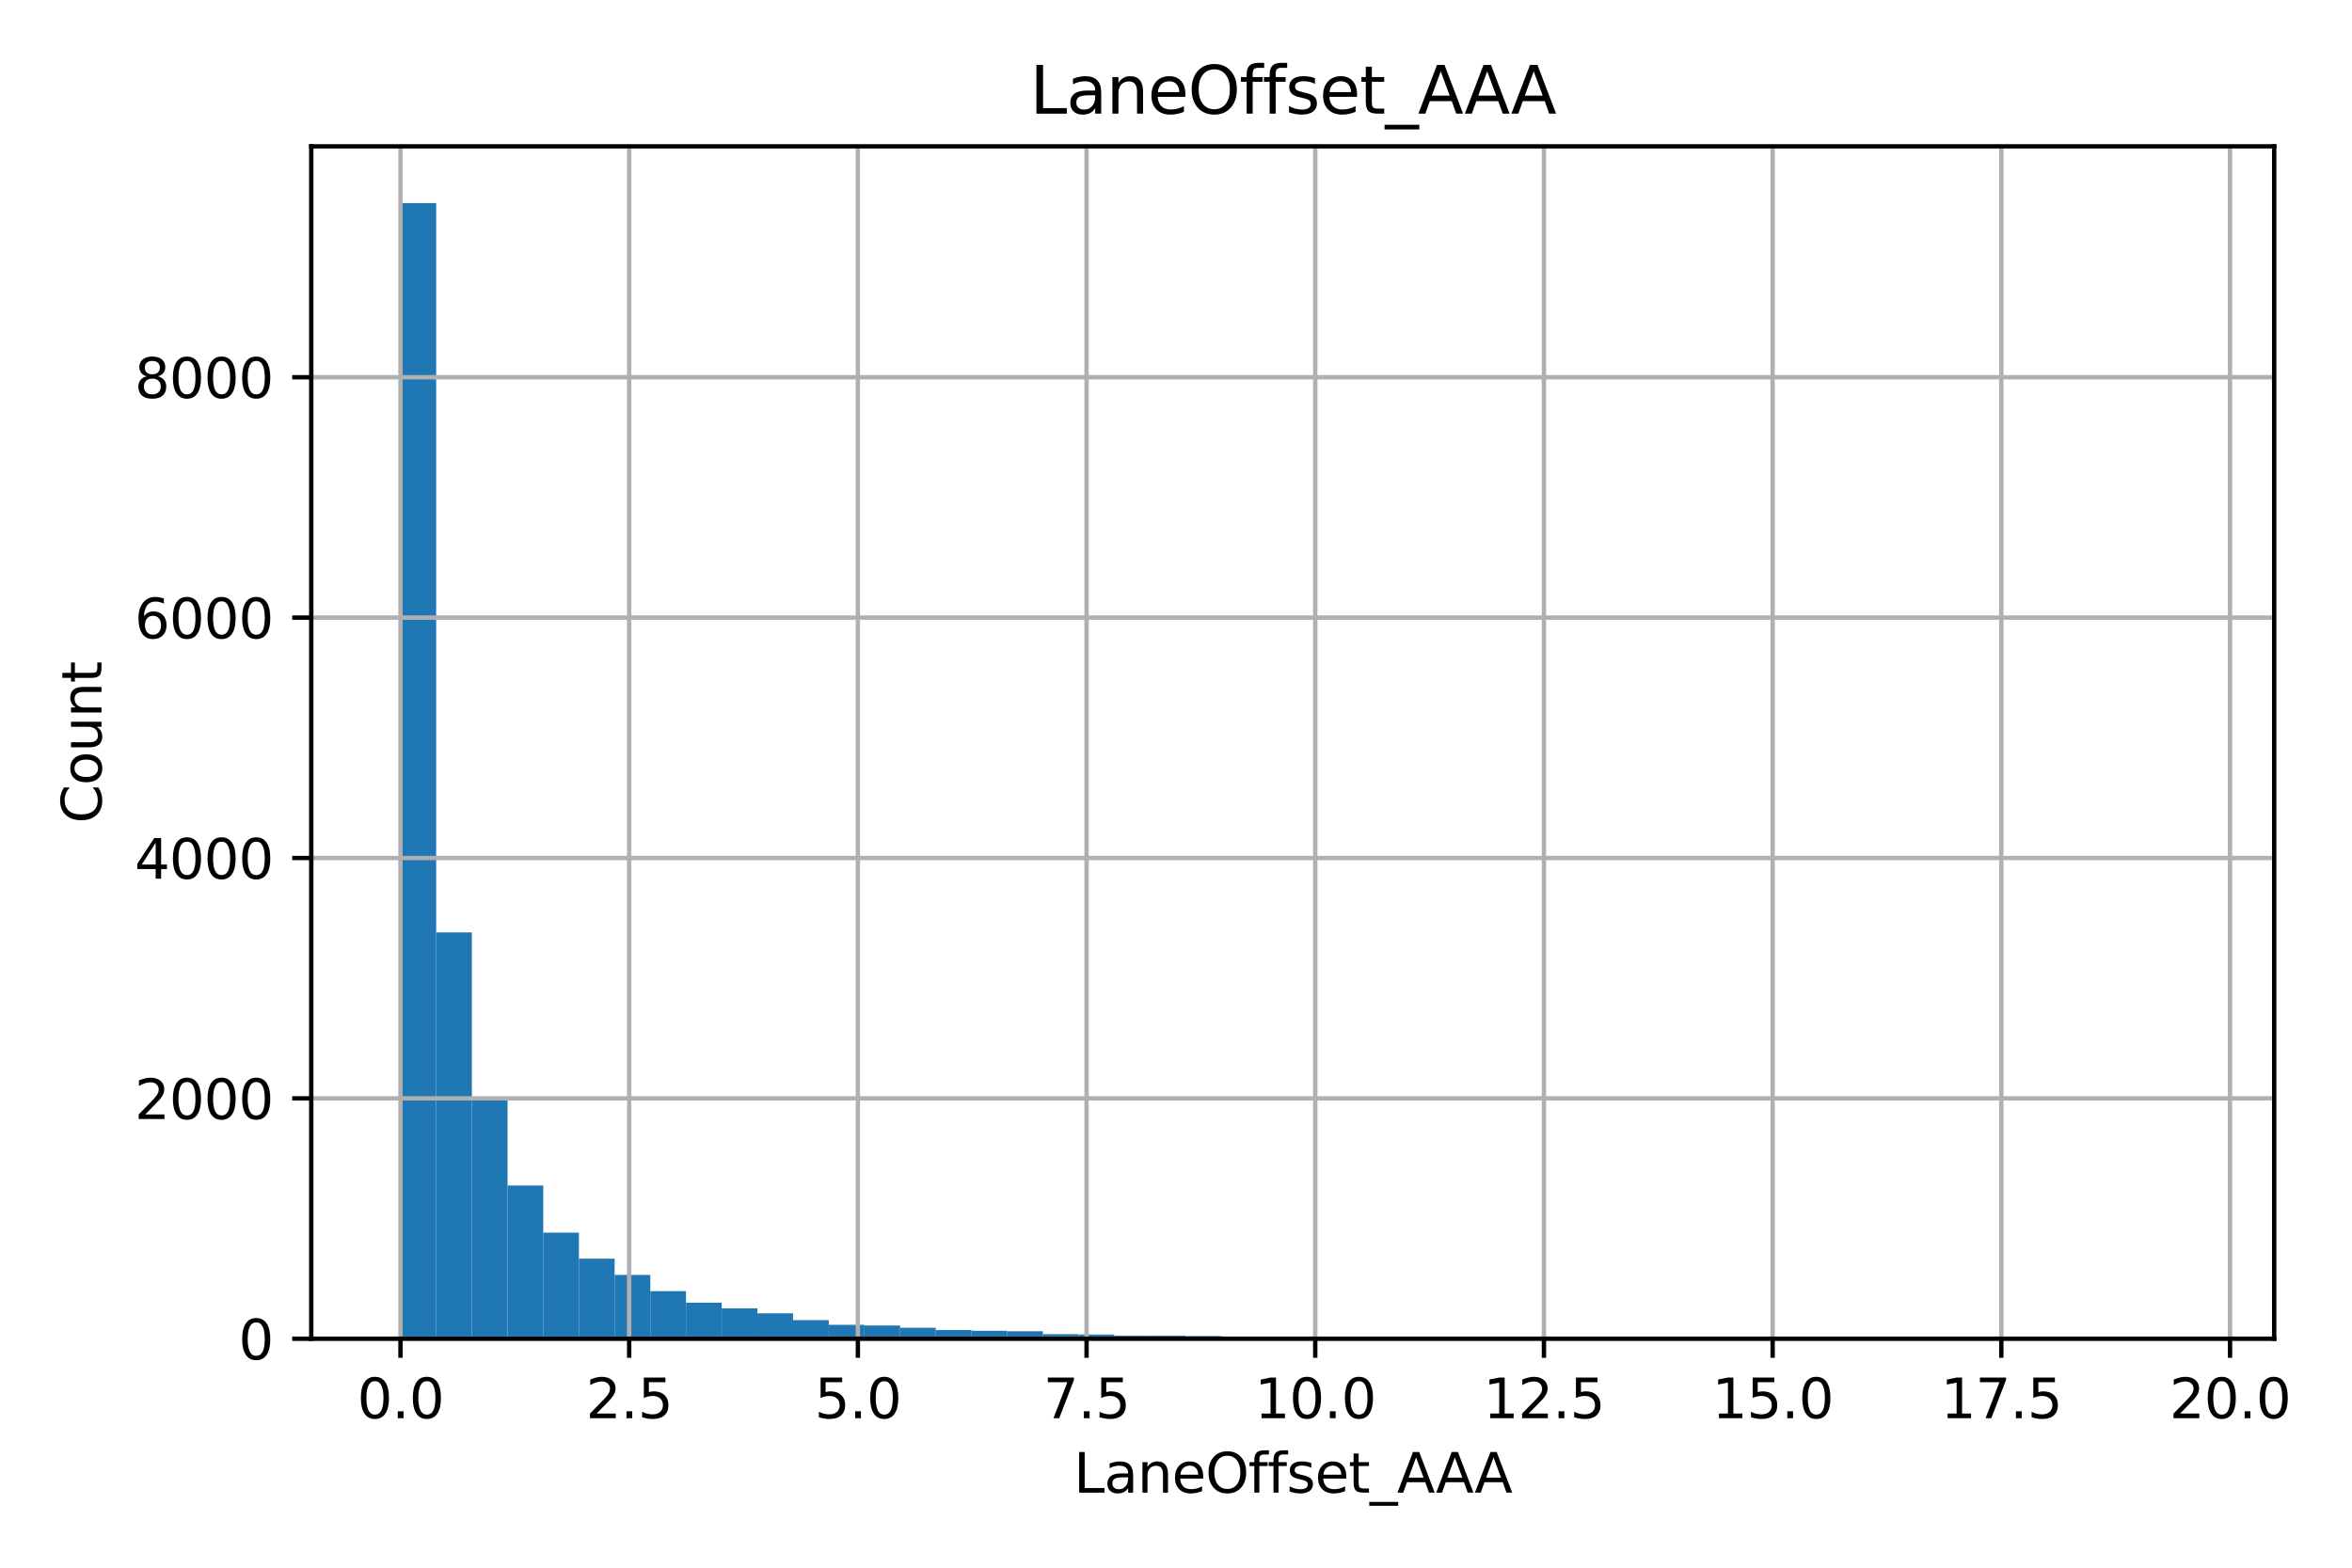 <?xml version="1.0" encoding="utf-8" standalone="no"?>
<!DOCTYPE svg PUBLIC "-//W3C//DTD SVG 1.1//EN"
  "http://www.w3.org/Graphics/SVG/1.1/DTD/svg11.dtd">
<svg xmlns:xlink="http://www.w3.org/1999/xlink" width="432pt" height="288pt" viewBox="0 0 432 288" xmlns="http://www.w3.org/2000/svg" version="1.1">
 <defs>
  <style type="text/css">*{stroke-linejoin: round; stroke-linecap: butt}</style>
 </defs>
 <g id="figure_1">
  <g id="patch_1">
   <path d="M 0 288 
L 432 288 
L 432 0 
L 0 0 
z
" style="fill: #ffffff"/>
  </g>
  <g id="axes_1">
   <g id="patch_2">
    <path d="M 57.17 245.939 
L 417.708 245.939 
L 417.708 26.88 
L 57.17 26.88 
z
" style="fill: #ffffff"/>
   </g>
   <g id="patch_3">
    <path d="M 73.558 245.939 
L 80.113 245.939 
L 80.113 37.311 
L 73.558 37.311 
z
" clip-path="url(#pde735ffebc)" style="fill: #1f77b4"/>
   </g>
   <g id="patch_4">
    <path d="M 80.113 245.939 
L 86.669 245.939 
L 86.669 171.289 
L 80.113 171.289 
z
" clip-path="url(#pde735ffebc)" style="fill: #1f77b4"/>
   </g>
   <g id="patch_5">
    <path d="M 86.669 245.939 
L 93.224 245.939 
L 93.224 201.692 
L 86.669 201.692 
z
" clip-path="url(#pde735ffebc)" style="fill: #1f77b4"/>
   </g>
   <g id="patch_6">
    <path d="M 93.224 245.939 
L 99.779 245.939 
L 99.779 217.788 
L 93.224 217.788 
z
" clip-path="url(#pde735ffebc)" style="fill: #1f77b4"/>
   </g>
   <g id="patch_7">
    <path d="M 99.779 245.939 
L 106.334 245.939 
L 106.334 226.443 
L 99.779 226.443 
z
" clip-path="url(#pde735ffebc)" style="fill: #1f77b4"/>
   </g>
   <g id="patch_8">
    <path d="M 106.334 245.939 
L 112.889 245.939 
L 112.889 231.234 
L 106.334 231.234 
z
" clip-path="url(#pde735ffebc)" style="fill: #1f77b4"/>
   </g>
   <g id="patch_9">
    <path d="M 112.889 245.939 
L 119.445 245.939 
L 119.445 234.215 
L 112.889 234.215 
z
" clip-path="url(#pde735ffebc)" style="fill: #1f77b4"/>
   </g>
   <g id="patch_10">
    <path d="M 119.445 245.939 
L 126 245.939 
L 126 237.195 
L 119.445 237.195 
z
" clip-path="url(#pde735ffebc)" style="fill: #1f77b4"/>
   </g>
   <g id="patch_11">
    <path d="M 126 245.939 
L 132.555 245.939 
L 132.555 239.315 
L 126 239.315 
z
" clip-path="url(#pde735ffebc)" style="fill: #1f77b4"/>
   </g>
   <g id="patch_12">
    <path d="M 132.555 245.939 
L 139.11 245.939 
L 139.11 240.353 
L 132.555 240.353 
z
" clip-path="url(#pde735ffebc)" style="fill: #1f77b4"/>
   </g>
   <g id="patch_13">
    <path d="M 139.11 245.939 
L 145.666 245.939 
L 145.666 241.28 
L 139.11 241.28 
z
" clip-path="url(#pde735ffebc)" style="fill: #1f77b4"/>
   </g>
   <g id="patch_14">
    <path d="M 145.666 245.939 
L 152.221 245.939 
L 152.221 242.516 
L 145.666 242.516 
z
" clip-path="url(#pde735ffebc)" style="fill: #1f77b4"/>
   </g>
   <g id="patch_15">
    <path d="M 152.221 245.939 
L 158.776 245.939 
L 158.776 243.378 
L 152.221 243.378 
z
" clip-path="url(#pde735ffebc)" style="fill: #1f77b4"/>
   </g>
   <g id="patch_16">
    <path d="M 158.776 245.939 
L 165.331 245.939 
L 165.331 243.51 
L 158.776 243.51 
z
" clip-path="url(#pde735ffebc)" style="fill: #1f77b4"/>
   </g>
   <g id="patch_17">
    <path d="M 165.331 245.939 
L 171.887 245.939 
L 171.887 243.93 
L 165.331 243.93 
z
" clip-path="url(#pde735ffebc)" style="fill: #1f77b4"/>
   </g>
   <g id="patch_18">
    <path d="M 171.887 245.939 
L 178.442 245.939 
L 178.442 244.327 
L 171.887 244.327 
z
" clip-path="url(#pde735ffebc)" style="fill: #1f77b4"/>
   </g>
   <g id="patch_19">
    <path d="M 178.442 245.939 
L 184.997 245.939 
L 184.997 244.482 
L 178.442 244.482 
z
" clip-path="url(#pde735ffebc)" style="fill: #1f77b4"/>
   </g>
   <g id="patch_20">
    <path d="M 184.997 245.939 
L 191.552 245.939 
L 191.552 244.57 
L 184.997 244.57 
z
" clip-path="url(#pde735ffebc)" style="fill: #1f77b4"/>
   </g>
   <g id="patch_21">
    <path d="M 191.552 245.939 
L 198.108 245.939 
L 198.108 245.1 
L 191.552 245.1 
z
" clip-path="url(#pde735ffebc)" style="fill: #1f77b4"/>
   </g>
   <g id="patch_22">
    <path d="M 198.108 245.939 
L 204.663 245.939 
L 204.663 245.166 
L 198.108 245.166 
z
" clip-path="url(#pde735ffebc)" style="fill: #1f77b4"/>
   </g>
   <g id="patch_23">
    <path d="M 204.663 245.939 
L 211.218 245.939 
L 211.218 245.365 
L 204.663 245.365 
z
" clip-path="url(#pde735ffebc)" style="fill: #1f77b4"/>
   </g>
   <g id="patch_24">
    <path d="M 211.218 245.939 
L 217.773 245.939 
L 217.773 245.365 
L 211.218 245.365 
z
" clip-path="url(#pde735ffebc)" style="fill: #1f77b4"/>
   </g>
   <g id="patch_25">
    <path d="M 217.773 245.939 
L 224.328 245.939 
L 224.328 245.453 
L 217.773 245.453 
z
" clip-path="url(#pde735ffebc)" style="fill: #1f77b4"/>
   </g>
   <g id="patch_26">
    <path d="M 224.328 245.939 
L 230.884 245.939 
L 230.884 245.585 
L 224.328 245.585 
z
" clip-path="url(#pde735ffebc)" style="fill: #1f77b4"/>
   </g>
   <g id="patch_27">
    <path d="M 230.884 245.939 
L 237.439 245.939 
L 237.439 245.718 
L 230.884 245.718 
z
" clip-path="url(#pde735ffebc)" style="fill: #1f77b4"/>
   </g>
   <g id="patch_28">
    <path d="M 237.439 245.939 
L 243.994 245.939 
L 243.994 245.674 
L 237.439 245.674 
z
" clip-path="url(#pde735ffebc)" style="fill: #1f77b4"/>
   </g>
   <g id="patch_29">
    <path d="M 243.994 245.939 
L 250.549 245.939 
L 250.549 245.608 
L 243.994 245.608 
z
" clip-path="url(#pde735ffebc)" style="fill: #1f77b4"/>
   </g>
   <g id="patch_30">
    <path d="M 250.549 245.939 
L 257.105 245.939 
L 257.105 245.74 
L 250.549 245.74 
z
" clip-path="url(#pde735ffebc)" style="fill: #1f77b4"/>
   </g>
   <g id="patch_31">
    <path d="M 257.105 245.939 
L 263.66 245.939 
L 263.66 245.718 
L 257.105 245.718 
z
" clip-path="url(#pde735ffebc)" style="fill: #1f77b4"/>
   </g>
   <g id="patch_32">
    <path d="M 263.66 245.939 
L 270.215 245.939 
L 270.215 245.696 
L 263.66 245.696 
z
" clip-path="url(#pde735ffebc)" style="fill: #1f77b4"/>
   </g>
   <g id="patch_33">
    <path d="M 270.215 245.939 
L 276.77 245.939 
L 276.77 245.873 
L 270.215 245.873 
z
" clip-path="url(#pde735ffebc)" style="fill: #1f77b4"/>
   </g>
   <g id="patch_34">
    <path d="M 276.77 245.939 
L 283.326 245.939 
L 283.326 245.806 
L 276.77 245.806 
z
" clip-path="url(#pde735ffebc)" style="fill: #1f77b4"/>
   </g>
   <g id="patch_35">
    <path d="M 283.326 245.939 
L 289.881 245.939 
L 289.881 245.806 
L 283.326 245.806 
z
" clip-path="url(#pde735ffebc)" style="fill: #1f77b4"/>
   </g>
   <g id="patch_36">
    <path d="M 289.881 245.939 
L 296.436 245.939 
L 296.436 245.873 
L 289.881 245.873 
z
" clip-path="url(#pde735ffebc)" style="fill: #1f77b4"/>
   </g>
   <g id="patch_37">
    <path d="M 296.436 245.939 
L 302.991 245.939 
L 302.991 245.917 
L 296.436 245.917 
z
" clip-path="url(#pde735ffebc)" style="fill: #1f77b4"/>
   </g>
   <g id="patch_38">
    <path d="M 302.991 245.939 
L 309.547 245.939 
L 309.547 245.85 
L 302.991 245.85 
z
" clip-path="url(#pde735ffebc)" style="fill: #1f77b4"/>
   </g>
   <g id="patch_39">
    <path d="M 309.547 245.939 
L 316.102 245.939 
L 316.102 245.895 
L 309.547 245.895 
z
" clip-path="url(#pde735ffebc)" style="fill: #1f77b4"/>
   </g>
   <g id="patch_40">
    <path d="M 316.102 245.939 
L 322.657 245.939 
L 322.657 245.873 
L 316.102 245.873 
z
" clip-path="url(#pde735ffebc)" style="fill: #1f77b4"/>
   </g>
   <g id="patch_41">
    <path d="M 322.657 245.939 
L 329.212 245.939 
L 329.212 245.917 
L 322.657 245.917 
z
" clip-path="url(#pde735ffebc)" style="fill: #1f77b4"/>
   </g>
   <g id="patch_42">
    <path d="M 329.212 245.939 
L 335.767 245.939 
L 335.767 245.917 
L 329.212 245.917 
z
" clip-path="url(#pde735ffebc)" style="fill: #1f77b4"/>
   </g>
   <g id="patch_43">
    <path d="M 335.767 245.939 
L 342.323 245.939 
L 342.323 245.939 
L 335.767 245.939 
z
" clip-path="url(#pde735ffebc)" style="fill: #1f77b4"/>
   </g>
   <g id="patch_44">
    <path d="M 342.323 245.939 
L 348.878 245.939 
L 348.878 245.917 
L 342.323 245.917 
z
" clip-path="url(#pde735ffebc)" style="fill: #1f77b4"/>
   </g>
   <g id="patch_45">
    <path d="M 348.878 245.939 
L 355.433 245.939 
L 355.433 245.917 
L 348.878 245.917 
z
" clip-path="url(#pde735ffebc)" style="fill: #1f77b4"/>
   </g>
   <g id="patch_46">
    <path d="M 355.433 245.939 
L 361.988 245.939 
L 361.988 245.939 
L 355.433 245.939 
z
" clip-path="url(#pde735ffebc)" style="fill: #1f77b4"/>
   </g>
   <g id="patch_47">
    <path d="M 361.988 245.939 
L 368.544 245.939 
L 368.544 245.917 
L 361.988 245.917 
z
" clip-path="url(#pde735ffebc)" style="fill: #1f77b4"/>
   </g>
   <g id="patch_48">
    <path d="M 368.544 245.939 
L 375.099 245.939 
L 375.099 245.917 
L 368.544 245.917 
z
" clip-path="url(#pde735ffebc)" style="fill: #1f77b4"/>
   </g>
   <g id="patch_49">
    <path d="M 375.099 245.939 
L 381.654 245.939 
L 381.654 245.939 
L 375.099 245.939 
z
" clip-path="url(#pde735ffebc)" style="fill: #1f77b4"/>
   </g>
   <g id="patch_50">
    <path d="M 381.654 245.939 
L 388.209 245.939 
L 388.209 245.939 
L 381.654 245.939 
z
" clip-path="url(#pde735ffebc)" style="fill: #1f77b4"/>
   </g>
   <g id="patch_51">
    <path d="M 388.209 245.939 
L 394.765 245.939 
L 394.765 245.895 
L 388.209 245.895 
z
" clip-path="url(#pde735ffebc)" style="fill: #1f77b4"/>
   </g>
   <g id="patch_52">
    <path d="M 394.765 245.939 
L 401.32 245.939 
L 401.32 245.895 
L 394.765 245.895 
z
" clip-path="url(#pde735ffebc)" style="fill: #1f77b4"/>
   </g>
   <g id="matplotlib.axis_1">
    <g id="xtick_1">
     <g id="line2d_1">
      <path d="M 73.558 245.939 
L 73.558 26.88 
" clip-path="url(#pde735ffebc)" style="fill: none; stroke: #b0b0b0; stroke-width: 0.8; stroke-linecap: square"/>
     </g>
     <g id="line2d_2">
      <defs>
       <path id="m78cd700a22" d="M 0 0 
L 0 3.5 
" style="stroke: #000000; stroke-width: 0.8"/>
      </defs>
      <g>
       <use xlink:href="#m78cd700a22" x="73.558" y="245.939" style="stroke: #000000; stroke-width: 0.8"/>
      </g>
     </g>
     <g id="text_1">
      <!-- 0.0 -->
      <g transform="translate(65.607 260.537) scale(0.1 -0.1)">
       <defs>
        <path id="DejaVuSans-30" d="M 2034 4250 
Q 1547 4250 1301 3770 
Q 1056 3291 1056 2328 
Q 1056 1369 1301 889 
Q 1547 409 2034 409 
Q 2525 409 2770 889 
Q 3016 1369 3016 2328 
Q 3016 3291 2770 3770 
Q 2525 4250 2034 4250 
z
M 2034 4750 
Q 2819 4750 3233 4129 
Q 3647 3509 3647 2328 
Q 3647 1150 3233 529 
Q 2819 -91 2034 -91 
Q 1250 -91 836 529 
Q 422 1150 422 2328 
Q 422 3509 836 4129 
Q 1250 4750 2034 4750 
z
" transform="scale(0.016)"/>
        <path id="DejaVuSans-2e" d="M 684 794 
L 1344 794 
L 1344 0 
L 684 0 
L 684 794 
z
" transform="scale(0.016)"/>
       </defs>
       <use xlink:href="#DejaVuSans-30"/>
       <use xlink:href="#DejaVuSans-2e" transform="translate(63.623 0)"/>
       <use xlink:href="#DejaVuSans-30" transform="translate(95.41 0)"/>
      </g>
     </g>
    </g>
    <g id="xtick_2">
     <g id="line2d_3">
      <path d="M 115.563 245.939 
L 115.563 26.88 
" clip-path="url(#pde735ffebc)" style="fill: none; stroke: #b0b0b0; stroke-width: 0.8; stroke-linecap: square"/>
     </g>
     <g id="line2d_4">
      <g>
       <use xlink:href="#m78cd700a22" x="115.563" y="245.939" style="stroke: #000000; stroke-width: 0.8"/>
      </g>
     </g>
     <g id="text_2">
      <!-- 2.5 -->
      <g transform="translate(107.611 260.537) scale(0.1 -0.1)">
       <defs>
        <path id="DejaVuSans-32" d="M 1228 531 
L 3431 531 
L 3431 0 
L 469 0 
L 469 531 
Q 828 903 1448 1529 
Q 2069 2156 2228 2338 
Q 2531 2678 2651 2914 
Q 2772 3150 2772 3378 
Q 2772 3750 2511 3984 
Q 2250 4219 1831 4219 
Q 1534 4219 1204 4116 
Q 875 4013 500 3803 
L 500 4441 
Q 881 4594 1212 4672 
Q 1544 4750 1819 4750 
Q 2544 4750 2975 4387 
Q 3406 4025 3406 3419 
Q 3406 3131 3298 2873 
Q 3191 2616 2906 2266 
Q 2828 2175 2409 1742 
Q 1991 1309 1228 531 
z
" transform="scale(0.016)"/>
        <path id="DejaVuSans-35" d="M 691 4666 
L 3169 4666 
L 3169 4134 
L 1269 4134 
L 1269 2991 
Q 1406 3038 1543 3061 
Q 1681 3084 1819 3084 
Q 2600 3084 3056 2656 
Q 3513 2228 3513 1497 
Q 3513 744 3044 326 
Q 2575 -91 1722 -91 
Q 1428 -91 1123 -41 
Q 819 9 494 109 
L 494 744 
Q 775 591 1075 516 
Q 1375 441 1709 441 
Q 2250 441 2565 725 
Q 2881 1009 2881 1497 
Q 2881 1984 2565 2268 
Q 2250 2553 1709 2553 
Q 1456 2553 1204 2497 
Q 953 2441 691 2322 
L 691 4666 
z
" transform="scale(0.016)"/>
       </defs>
       <use xlink:href="#DejaVuSans-32"/>
       <use xlink:href="#DejaVuSans-2e" transform="translate(63.623 0)"/>
       <use xlink:href="#DejaVuSans-35" transform="translate(95.41 0)"/>
      </g>
     </g>
    </g>
    <g id="xtick_3">
     <g id="line2d_5">
      <path d="M 157.568 245.939 
L 157.568 26.88 
" clip-path="url(#pde735ffebc)" style="fill: none; stroke: #b0b0b0; stroke-width: 0.8; stroke-linecap: square"/>
     </g>
     <g id="line2d_6">
      <g>
       <use xlink:href="#m78cd700a22" x="157.568" y="245.939" style="stroke: #000000; stroke-width: 0.8"/>
      </g>
     </g>
     <g id="text_3">
      <!-- 5.0 -->
      <g transform="translate(149.616 260.537) scale(0.1 -0.1)">
       <use xlink:href="#DejaVuSans-35"/>
       <use xlink:href="#DejaVuSans-2e" transform="translate(63.623 0)"/>
       <use xlink:href="#DejaVuSans-30" transform="translate(95.41 0)"/>
      </g>
     </g>
    </g>
    <g id="xtick_4">
     <g id="line2d_7">
      <path d="M 199.572 245.939 
L 199.572 26.88 
" clip-path="url(#pde735ffebc)" style="fill: none; stroke: #b0b0b0; stroke-width: 0.8; stroke-linecap: square"/>
     </g>
     <g id="line2d_8">
      <g>
       <use xlink:href="#m78cd700a22" x="199.572" y="245.939" style="stroke: #000000; stroke-width: 0.8"/>
      </g>
     </g>
     <g id="text_4">
      <!-- 7.5 -->
      <g transform="translate(191.621 260.537) scale(0.1 -0.1)">
       <defs>
        <path id="DejaVuSans-37" d="M 525 4666 
L 3525 4666 
L 3525 4397 
L 1831 0 
L 1172 0 
L 2766 4134 
L 525 4134 
L 525 4666 
z
" transform="scale(0.016)"/>
       </defs>
       <use xlink:href="#DejaVuSans-37"/>
       <use xlink:href="#DejaVuSans-2e" transform="translate(63.623 0)"/>
       <use xlink:href="#DejaVuSans-35" transform="translate(95.41 0)"/>
      </g>
     </g>
    </g>
    <g id="xtick_5">
     <g id="line2d_9">
      <path d="M 241.577 245.939 
L 241.577 26.88 
" clip-path="url(#pde735ffebc)" style="fill: none; stroke: #b0b0b0; stroke-width: 0.8; stroke-linecap: square"/>
     </g>
     <g id="line2d_10">
      <g>
       <use xlink:href="#m78cd700a22" x="241.577" y="245.939" style="stroke: #000000; stroke-width: 0.8"/>
      </g>
     </g>
     <g id="text_5">
      <!-- 10.0 -->
      <g transform="translate(230.444 260.537) scale(0.1 -0.1)">
       <defs>
        <path id="DejaVuSans-31" d="M 794 531 
L 1825 531 
L 1825 4091 
L 703 3866 
L 703 4441 
L 1819 4666 
L 2450 4666 
L 2450 531 
L 3481 531 
L 3481 0 
L 794 0 
L 794 531 
z
" transform="scale(0.016)"/>
       </defs>
       <use xlink:href="#DejaVuSans-31"/>
       <use xlink:href="#DejaVuSans-30" transform="translate(63.623 0)"/>
       <use xlink:href="#DejaVuSans-2e" transform="translate(127.246 0)"/>
       <use xlink:href="#DejaVuSans-30" transform="translate(159.033 0)"/>
      </g>
     </g>
    </g>
    <g id="xtick_6">
     <g id="line2d_11">
      <path d="M 283.582 245.939 
L 283.582 26.88 
" clip-path="url(#pde735ffebc)" style="fill: none; stroke: #b0b0b0; stroke-width: 0.8; stroke-linecap: square"/>
     </g>
     <g id="line2d_12">
      <g>
       <use xlink:href="#m78cd700a22" x="283.582" y="245.939" style="stroke: #000000; stroke-width: 0.8"/>
      </g>
     </g>
     <g id="text_6">
      <!-- 12.5 -->
      <g transform="translate(272.449 260.537) scale(0.1 -0.1)">
       <use xlink:href="#DejaVuSans-31"/>
       <use xlink:href="#DejaVuSans-32" transform="translate(63.623 0)"/>
       <use xlink:href="#DejaVuSans-2e" transform="translate(127.246 0)"/>
       <use xlink:href="#DejaVuSans-35" transform="translate(159.033 0)"/>
      </g>
     </g>
    </g>
    <g id="xtick_7">
     <g id="line2d_13">
      <path d="M 325.586 245.939 
L 325.586 26.88 
" clip-path="url(#pde735ffebc)" style="fill: none; stroke: #b0b0b0; stroke-width: 0.8; stroke-linecap: square"/>
     </g>
     <g id="line2d_14">
      <g>
       <use xlink:href="#m78cd700a22" x="325.586" y="245.939" style="stroke: #000000; stroke-width: 0.8"/>
      </g>
     </g>
     <g id="text_7">
      <!-- 15.0 -->
      <g transform="translate(314.454 260.537) scale(0.1 -0.1)">
       <use xlink:href="#DejaVuSans-31"/>
       <use xlink:href="#DejaVuSans-35" transform="translate(63.623 0)"/>
       <use xlink:href="#DejaVuSans-2e" transform="translate(127.246 0)"/>
       <use xlink:href="#DejaVuSans-30" transform="translate(159.033 0)"/>
      </g>
     </g>
    </g>
    <g id="xtick_8">
     <g id="line2d_15">
      <path d="M 367.591 245.939 
L 367.591 26.88 
" clip-path="url(#pde735ffebc)" style="fill: none; stroke: #b0b0b0; stroke-width: 0.8; stroke-linecap: square"/>
     </g>
     <g id="line2d_16">
      <g>
       <use xlink:href="#m78cd700a22" x="367.591" y="245.939" style="stroke: #000000; stroke-width: 0.8"/>
      </g>
     </g>
     <g id="text_8">
      <!-- 17.5 -->
      <g transform="translate(356.458 260.537) scale(0.1 -0.1)">
       <use xlink:href="#DejaVuSans-31"/>
       <use xlink:href="#DejaVuSans-37" transform="translate(63.623 0)"/>
       <use xlink:href="#DejaVuSans-2e" transform="translate(127.246 0)"/>
       <use xlink:href="#DejaVuSans-35" transform="translate(159.033 0)"/>
      </g>
     </g>
    </g>
    <g id="xtick_9">
     <g id="line2d_17">
      <path d="M 409.596 245.939 
L 409.596 26.88 
" clip-path="url(#pde735ffebc)" style="fill: none; stroke: #b0b0b0; stroke-width: 0.8; stroke-linecap: square"/>
     </g>
     <g id="line2d_18">
      <g>
       <use xlink:href="#m78cd700a22" x="409.596" y="245.939" style="stroke: #000000; stroke-width: 0.8"/>
      </g>
     </g>
     <g id="text_9">
      <!-- 20.0 -->
      <g transform="translate(398.463 260.537) scale(0.1 -0.1)">
       <use xlink:href="#DejaVuSans-32"/>
       <use xlink:href="#DejaVuSans-30" transform="translate(63.623 0)"/>
       <use xlink:href="#DejaVuSans-2e" transform="translate(127.246 0)"/>
       <use xlink:href="#DejaVuSans-30" transform="translate(159.033 0)"/>
      </g>
     </g>
    </g>
    <g id="text_10">
     <!-- LaneOffset_AAA -->
     <g transform="translate(197.21 274.215) scale(0.1 -0.1)">
      <defs>
       <path id="DejaVuSans-4c" d="M 628 4666 
L 1259 4666 
L 1259 531 
L 3531 531 
L 3531 0 
L 628 0 
L 628 4666 
z
" transform="scale(0.016)"/>
       <path id="DejaVuSans-61" d="M 2194 1759 
Q 1497 1759 1228 1600 
Q 959 1441 959 1056 
Q 959 750 1161 570 
Q 1363 391 1709 391 
Q 2188 391 2477 730 
Q 2766 1069 2766 1631 
L 2766 1759 
L 2194 1759 
z
M 3341 1997 
L 3341 0 
L 2766 0 
L 2766 531 
Q 2569 213 2275 61 
Q 1981 -91 1556 -91 
Q 1019 -91 701 211 
Q 384 513 384 1019 
Q 384 1609 779 1909 
Q 1175 2209 1959 2209 
L 2766 2209 
L 2766 2266 
Q 2766 2663 2505 2880 
Q 2244 3097 1772 3097 
Q 1472 3097 1187 3025 
Q 903 2953 641 2809 
L 641 3341 
Q 956 3463 1253 3523 
Q 1550 3584 1831 3584 
Q 2591 3584 2966 3190 
Q 3341 2797 3341 1997 
z
" transform="scale(0.016)"/>
       <path id="DejaVuSans-6e" d="M 3513 2113 
L 3513 0 
L 2938 0 
L 2938 2094 
Q 2938 2591 2744 2837 
Q 2550 3084 2163 3084 
Q 1697 3084 1428 2787 
Q 1159 2491 1159 1978 
L 1159 0 
L 581 0 
L 581 3500 
L 1159 3500 
L 1159 2956 
Q 1366 3272 1645 3428 
Q 1925 3584 2291 3584 
Q 2894 3584 3203 3211 
Q 3513 2838 3513 2113 
z
" transform="scale(0.016)"/>
       <path id="DejaVuSans-65" d="M 3597 1894 
L 3597 1613 
L 953 1613 
Q 991 1019 1311 708 
Q 1631 397 2203 397 
Q 2534 397 2845 478 
Q 3156 559 3463 722 
L 3463 178 
Q 3153 47 2828 -22 
Q 2503 -91 2169 -91 
Q 1331 -91 842 396 
Q 353 884 353 1716 
Q 353 2575 817 3079 
Q 1281 3584 2069 3584 
Q 2775 3584 3186 3129 
Q 3597 2675 3597 1894 
z
M 3022 2063 
Q 3016 2534 2758 2815 
Q 2500 3097 2075 3097 
Q 1594 3097 1305 2825 
Q 1016 2553 972 2059 
L 3022 2063 
z
" transform="scale(0.016)"/>
       <path id="DejaVuSans-4f" d="M 2522 4238 
Q 1834 4238 1429 3725 
Q 1025 3213 1025 2328 
Q 1025 1447 1429 934 
Q 1834 422 2522 422 
Q 3209 422 3611 934 
Q 4013 1447 4013 2328 
Q 4013 3213 3611 3725 
Q 3209 4238 2522 4238 
z
M 2522 4750 
Q 3503 4750 4090 4092 
Q 4678 3434 4678 2328 
Q 4678 1225 4090 567 
Q 3503 -91 2522 -91 
Q 1538 -91 948 565 
Q 359 1222 359 2328 
Q 359 3434 948 4092 
Q 1538 4750 2522 4750 
z
" transform="scale(0.016)"/>
       <path id="DejaVuSans-66" d="M 2375 4863 
L 2375 4384 
L 1825 4384 
Q 1516 4384 1395 4259 
Q 1275 4134 1275 3809 
L 1275 3500 
L 2222 3500 
L 2222 3053 
L 1275 3053 
L 1275 0 
L 697 0 
L 697 3053 
L 147 3053 
L 147 3500 
L 697 3500 
L 697 3744 
Q 697 4328 969 4595 
Q 1241 4863 1831 4863 
L 2375 4863 
z
" transform="scale(0.016)"/>
       <path id="DejaVuSans-73" d="M 2834 3397 
L 2834 2853 
Q 2591 2978 2328 3040 
Q 2066 3103 1784 3103 
Q 1356 3103 1142 2972 
Q 928 2841 928 2578 
Q 928 2378 1081 2264 
Q 1234 2150 1697 2047 
L 1894 2003 
Q 2506 1872 2764 1633 
Q 3022 1394 3022 966 
Q 3022 478 2636 193 
Q 2250 -91 1575 -91 
Q 1294 -91 989 -36 
Q 684 19 347 128 
L 347 722 
Q 666 556 975 473 
Q 1284 391 1588 391 
Q 1994 391 2212 530 
Q 2431 669 2431 922 
Q 2431 1156 2273 1281 
Q 2116 1406 1581 1522 
L 1381 1569 
Q 847 1681 609 1914 
Q 372 2147 372 2553 
Q 372 3047 722 3315 
Q 1072 3584 1716 3584 
Q 2034 3584 2315 3537 
Q 2597 3491 2834 3397 
z
" transform="scale(0.016)"/>
       <path id="DejaVuSans-74" d="M 1172 4494 
L 1172 3500 
L 2356 3500 
L 2356 3053 
L 1172 3053 
L 1172 1153 
Q 1172 725 1289 603 
Q 1406 481 1766 481 
L 2356 481 
L 2356 0 
L 1766 0 
Q 1100 0 847 248 
Q 594 497 594 1153 
L 594 3053 
L 172 3053 
L 172 3500 
L 594 3500 
L 594 4494 
L 1172 4494 
z
" transform="scale(0.016)"/>
       <path id="DejaVuSans-5f" d="M 3263 -1063 
L 3263 -1509 
L -63 -1509 
L -63 -1063 
L 3263 -1063 
z
" transform="scale(0.016)"/>
       <path id="DejaVuSans-41" d="M 2188 4044 
L 1331 1722 
L 3047 1722 
L 2188 4044 
z
M 1831 4666 
L 2547 4666 
L 4325 0 
L 3669 0 
L 3244 1197 
L 1141 1197 
L 716 0 
L 50 0 
L 1831 4666 
z
" transform="scale(0.016)"/>
      </defs>
      <use xlink:href="#DejaVuSans-4c"/>
      <use xlink:href="#DejaVuSans-61" transform="translate(55.713 0)"/>
      <use xlink:href="#DejaVuSans-6e" transform="translate(116.992 0)"/>
      <use xlink:href="#DejaVuSans-65" transform="translate(180.371 0)"/>
      <use xlink:href="#DejaVuSans-4f" transform="translate(241.895 0)"/>
      <use xlink:href="#DejaVuSans-66" transform="translate(320.605 0)"/>
      <use xlink:href="#DejaVuSans-66" transform="translate(355.811 0)"/>
      <use xlink:href="#DejaVuSans-73" transform="translate(391.016 0)"/>
      <use xlink:href="#DejaVuSans-65" transform="translate(443.115 0)"/>
      <use xlink:href="#DejaVuSans-74" transform="translate(504.639 0)"/>
      <use xlink:href="#DejaVuSans-5f" transform="translate(543.848 0)"/>
      <use xlink:href="#DejaVuSans-41" transform="translate(593.848 0)"/>
      <use xlink:href="#DejaVuSans-41" transform="translate(665.006 0)"/>
      <use xlink:href="#DejaVuSans-41" transform="translate(736.164 0)"/>
     </g>
    </g>
   </g>
   <g id="matplotlib.axis_2">
    <g id="ytick_1">
     <g id="line2d_19">
      <path d="M 57.17 245.939 
L 417.708 245.939 
" clip-path="url(#pde735ffebc)" style="fill: none; stroke: #b0b0b0; stroke-width: 0.8; stroke-linecap: square"/>
     </g>
     <g id="line2d_20">
      <defs>
       <path id="m7fc27445d2" d="M 0 0 
L -3.5 0 
" style="stroke: #000000; stroke-width: 0.8"/>
      </defs>
      <g>
       <use xlink:href="#m7fc27445d2" x="57.17" y="245.939" style="stroke: #000000; stroke-width: 0.8"/>
      </g>
     </g>
     <g id="text_11">
      <!-- 0 -->
      <g transform="translate(43.807 249.738) scale(0.1 -0.1)">
       <use xlink:href="#DejaVuSans-30"/>
      </g>
     </g>
    </g>
    <g id="ytick_2">
     <g id="line2d_21">
      <path d="M 57.17 201.78 
L 417.708 201.78 
" clip-path="url(#pde735ffebc)" style="fill: none; stroke: #b0b0b0; stroke-width: 0.8; stroke-linecap: square"/>
     </g>
     <g id="line2d_22">
      <g>
       <use xlink:href="#m7fc27445d2" x="57.17" y="201.78" style="stroke: #000000; stroke-width: 0.8"/>
      </g>
     </g>
     <g id="text_12">
      <!-- 2000 -->
      <g transform="translate(24.72 205.579) scale(0.1 -0.1)">
       <use xlink:href="#DejaVuSans-32"/>
       <use xlink:href="#DejaVuSans-30" transform="translate(63.623 0)"/>
       <use xlink:href="#DejaVuSans-30" transform="translate(127.246 0)"/>
       <use xlink:href="#DejaVuSans-30" transform="translate(190.869 0)"/>
      </g>
     </g>
    </g>
    <g id="ytick_3">
     <g id="line2d_23">
      <path d="M 57.17 157.622 
L 417.708 157.622 
" clip-path="url(#pde735ffebc)" style="fill: none; stroke: #b0b0b0; stroke-width: 0.8; stroke-linecap: square"/>
     </g>
     <g id="line2d_24">
      <g>
       <use xlink:href="#m7fc27445d2" x="57.17" y="157.622" style="stroke: #000000; stroke-width: 0.8"/>
      </g>
     </g>
     <g id="text_13">
      <!-- 4000 -->
      <g transform="translate(24.72 161.421) scale(0.1 -0.1)">
       <defs>
        <path id="DejaVuSans-34" d="M 2419 4116 
L 825 1625 
L 2419 1625 
L 2419 4116 
z
M 2253 4666 
L 3047 4666 
L 3047 1625 
L 3713 1625 
L 3713 1100 
L 3047 1100 
L 3047 0 
L 2419 0 
L 2419 1100 
L 313 1100 
L 313 1709 
L 2253 4666 
z
" transform="scale(0.016)"/>
       </defs>
       <use xlink:href="#DejaVuSans-34"/>
       <use xlink:href="#DejaVuSans-30" transform="translate(63.623 0)"/>
       <use xlink:href="#DejaVuSans-30" transform="translate(127.246 0)"/>
       <use xlink:href="#DejaVuSans-30" transform="translate(190.869 0)"/>
      </g>
     </g>
    </g>
    <g id="ytick_4">
     <g id="line2d_25">
      <path d="M 57.17 113.463 
L 417.708 113.463 
" clip-path="url(#pde735ffebc)" style="fill: none; stroke: #b0b0b0; stroke-width: 0.8; stroke-linecap: square"/>
     </g>
     <g id="line2d_26">
      <g>
       <use xlink:href="#m7fc27445d2" x="57.17" y="113.463" style="stroke: #000000; stroke-width: 0.8"/>
      </g>
     </g>
     <g id="text_14">
      <!-- 6000 -->
      <g transform="translate(24.72 117.262) scale(0.1 -0.1)">
       <defs>
        <path id="DejaVuSans-36" d="M 2113 2584 
Q 1688 2584 1439 2293 
Q 1191 2003 1191 1497 
Q 1191 994 1439 701 
Q 1688 409 2113 409 
Q 2538 409 2786 701 
Q 3034 994 3034 1497 
Q 3034 2003 2786 2293 
Q 2538 2584 2113 2584 
z
M 3366 4563 
L 3366 3988 
Q 3128 4100 2886 4159 
Q 2644 4219 2406 4219 
Q 1781 4219 1451 3797 
Q 1122 3375 1075 2522 
Q 1259 2794 1537 2939 
Q 1816 3084 2150 3084 
Q 2853 3084 3261 2657 
Q 3669 2231 3669 1497 
Q 3669 778 3244 343 
Q 2819 -91 2113 -91 
Q 1303 -91 875 529 
Q 447 1150 447 2328 
Q 447 3434 972 4092 
Q 1497 4750 2381 4750 
Q 2619 4750 2861 4703 
Q 3103 4656 3366 4563 
z
" transform="scale(0.016)"/>
       </defs>
       <use xlink:href="#DejaVuSans-36"/>
       <use xlink:href="#DejaVuSans-30" transform="translate(63.623 0)"/>
       <use xlink:href="#DejaVuSans-30" transform="translate(127.246 0)"/>
       <use xlink:href="#DejaVuSans-30" transform="translate(190.869 0)"/>
      </g>
     </g>
    </g>
    <g id="ytick_5">
     <g id="line2d_27">
      <path d="M 57.17 69.304 
L 417.708 69.304 
" clip-path="url(#pde735ffebc)" style="fill: none; stroke: #b0b0b0; stroke-width: 0.8; stroke-linecap: square"/>
     </g>
     <g id="line2d_28">
      <g>
       <use xlink:href="#m7fc27445d2" x="57.17" y="69.304" style="stroke: #000000; stroke-width: 0.8"/>
      </g>
     </g>
     <g id="text_15">
      <!-- 8000 -->
      <g transform="translate(24.72 73.104) scale(0.1 -0.1)">
       <defs>
        <path id="DejaVuSans-38" d="M 2034 2216 
Q 1584 2216 1326 1975 
Q 1069 1734 1069 1313 
Q 1069 891 1326 650 
Q 1584 409 2034 409 
Q 2484 409 2743 651 
Q 3003 894 3003 1313 
Q 3003 1734 2745 1975 
Q 2488 2216 2034 2216 
z
M 1403 2484 
Q 997 2584 770 2862 
Q 544 3141 544 3541 
Q 544 4100 942 4425 
Q 1341 4750 2034 4750 
Q 2731 4750 3128 4425 
Q 3525 4100 3525 3541 
Q 3525 3141 3298 2862 
Q 3072 2584 2669 2484 
Q 3125 2378 3379 2068 
Q 3634 1759 3634 1313 
Q 3634 634 3220 271 
Q 2806 -91 2034 -91 
Q 1263 -91 848 271 
Q 434 634 434 1313 
Q 434 1759 690 2068 
Q 947 2378 1403 2484 
z
M 1172 3481 
Q 1172 3119 1398 2916 
Q 1625 2713 2034 2713 
Q 2441 2713 2670 2916 
Q 2900 3119 2900 3481 
Q 2900 3844 2670 4047 
Q 2441 4250 2034 4250 
Q 1625 4250 1398 4047 
Q 1172 3844 1172 3481 
z
" transform="scale(0.016)"/>
       </defs>
       <use xlink:href="#DejaVuSans-38"/>
       <use xlink:href="#DejaVuSans-30" transform="translate(63.623 0)"/>
       <use xlink:href="#DejaVuSans-30" transform="translate(127.246 0)"/>
       <use xlink:href="#DejaVuSans-30" transform="translate(190.869 0)"/>
      </g>
     </g>
    </g>
    <g id="text_16">
     <!-- Count -->
     <g transform="translate(18.64 151.258) rotate(-90) scale(0.1 -0.1)">
      <defs>
       <path id="DejaVuSans-43" d="M 4122 4306 
L 4122 3641 
Q 3803 3938 3442 4084 
Q 3081 4231 2675 4231 
Q 1875 4231 1450 3742 
Q 1025 3253 1025 2328 
Q 1025 1406 1450 917 
Q 1875 428 2675 428 
Q 3081 428 3442 575 
Q 3803 722 4122 1019 
L 4122 359 
Q 3791 134 3420 21 
Q 3050 -91 2638 -91 
Q 1578 -91 968 557 
Q 359 1206 359 2328 
Q 359 3453 968 4101 
Q 1578 4750 2638 4750 
Q 3056 4750 3426 4639 
Q 3797 4528 4122 4306 
z
" transform="scale(0.016)"/>
       <path id="DejaVuSans-6f" d="M 1959 3097 
Q 1497 3097 1228 2736 
Q 959 2375 959 1747 
Q 959 1119 1226 758 
Q 1494 397 1959 397 
Q 2419 397 2687 759 
Q 2956 1122 2956 1747 
Q 2956 2369 2687 2733 
Q 2419 3097 1959 3097 
z
M 1959 3584 
Q 2709 3584 3137 3096 
Q 3566 2609 3566 1747 
Q 3566 888 3137 398 
Q 2709 -91 1959 -91 
Q 1206 -91 779 398 
Q 353 888 353 1747 
Q 353 2609 779 3096 
Q 1206 3584 1959 3584 
z
" transform="scale(0.016)"/>
       <path id="DejaVuSans-75" d="M 544 1381 
L 544 3500 
L 1119 3500 
L 1119 1403 
Q 1119 906 1312 657 
Q 1506 409 1894 409 
Q 2359 409 2629 706 
Q 2900 1003 2900 1516 
L 2900 3500 
L 3475 3500 
L 3475 0 
L 2900 0 
L 2900 538 
Q 2691 219 2414 64 
Q 2138 -91 1772 -91 
Q 1169 -91 856 284 
Q 544 659 544 1381 
z
M 1991 3584 
L 1991 3584 
z
" transform="scale(0.016)"/>
      </defs>
      <use xlink:href="#DejaVuSans-43"/>
      <use xlink:href="#DejaVuSans-6f" transform="translate(69.824 0)"/>
      <use xlink:href="#DejaVuSans-75" transform="translate(131.006 0)"/>
      <use xlink:href="#DejaVuSans-6e" transform="translate(194.385 0)"/>
      <use xlink:href="#DejaVuSans-74" transform="translate(257.764 0)"/>
     </g>
    </g>
   </g>
   <g id="patch_53">
    <path d="M 57.17 245.939 
L 57.17 26.88 
" style="fill: none; stroke: #000000; stroke-width: 0.8; stroke-linejoin: miter; stroke-linecap: square"/>
   </g>
   <g id="patch_54">
    <path d="M 417.708 245.939 
L 417.708 26.88 
" style="fill: none; stroke: #000000; stroke-width: 0.8; stroke-linejoin: miter; stroke-linecap: square"/>
   </g>
   <g id="patch_55">
    <path d="M 57.17 245.939 
L 417.708 245.939 
" style="fill: none; stroke: #000000; stroke-width: 0.8; stroke-linejoin: miter; stroke-linecap: square"/>
   </g>
   <g id="patch_56">
    <path d="M 57.17 26.88 
L 417.708 26.88 
" style="fill: none; stroke: #000000; stroke-width: 0.8; stroke-linejoin: miter; stroke-linecap: square"/>
   </g>
   <g id="text_17">
    <!-- LaneOffset_AAA -->
    <g transform="translate(189.164 20.88) scale(0.12 -0.12)">
     <use xlink:href="#DejaVuSans-4c"/>
     <use xlink:href="#DejaVuSans-61" transform="translate(55.713 0)"/>
     <use xlink:href="#DejaVuSans-6e" transform="translate(116.992 0)"/>
     <use xlink:href="#DejaVuSans-65" transform="translate(180.371 0)"/>
     <use xlink:href="#DejaVuSans-4f" transform="translate(241.895 0)"/>
     <use xlink:href="#DejaVuSans-66" transform="translate(320.605 0)"/>
     <use xlink:href="#DejaVuSans-66" transform="translate(355.811 0)"/>
     <use xlink:href="#DejaVuSans-73" transform="translate(391.016 0)"/>
     <use xlink:href="#DejaVuSans-65" transform="translate(443.115 0)"/>
     <use xlink:href="#DejaVuSans-74" transform="translate(504.639 0)"/>
     <use xlink:href="#DejaVuSans-5f" transform="translate(543.848 0)"/>
     <use xlink:href="#DejaVuSans-41" transform="translate(593.848 0)"/>
     <use xlink:href="#DejaVuSans-41" transform="translate(665.006 0)"/>
     <use xlink:href="#DejaVuSans-41" transform="translate(736.164 0)"/>
    </g>
   </g>
  </g>
 </g>
 <defs>
  <clipPath id="pde735ffebc">
   <rect x="57.17" y="26.88" width="360.538" height="219.059"/>
  </clipPath>
 </defs>
</svg>
